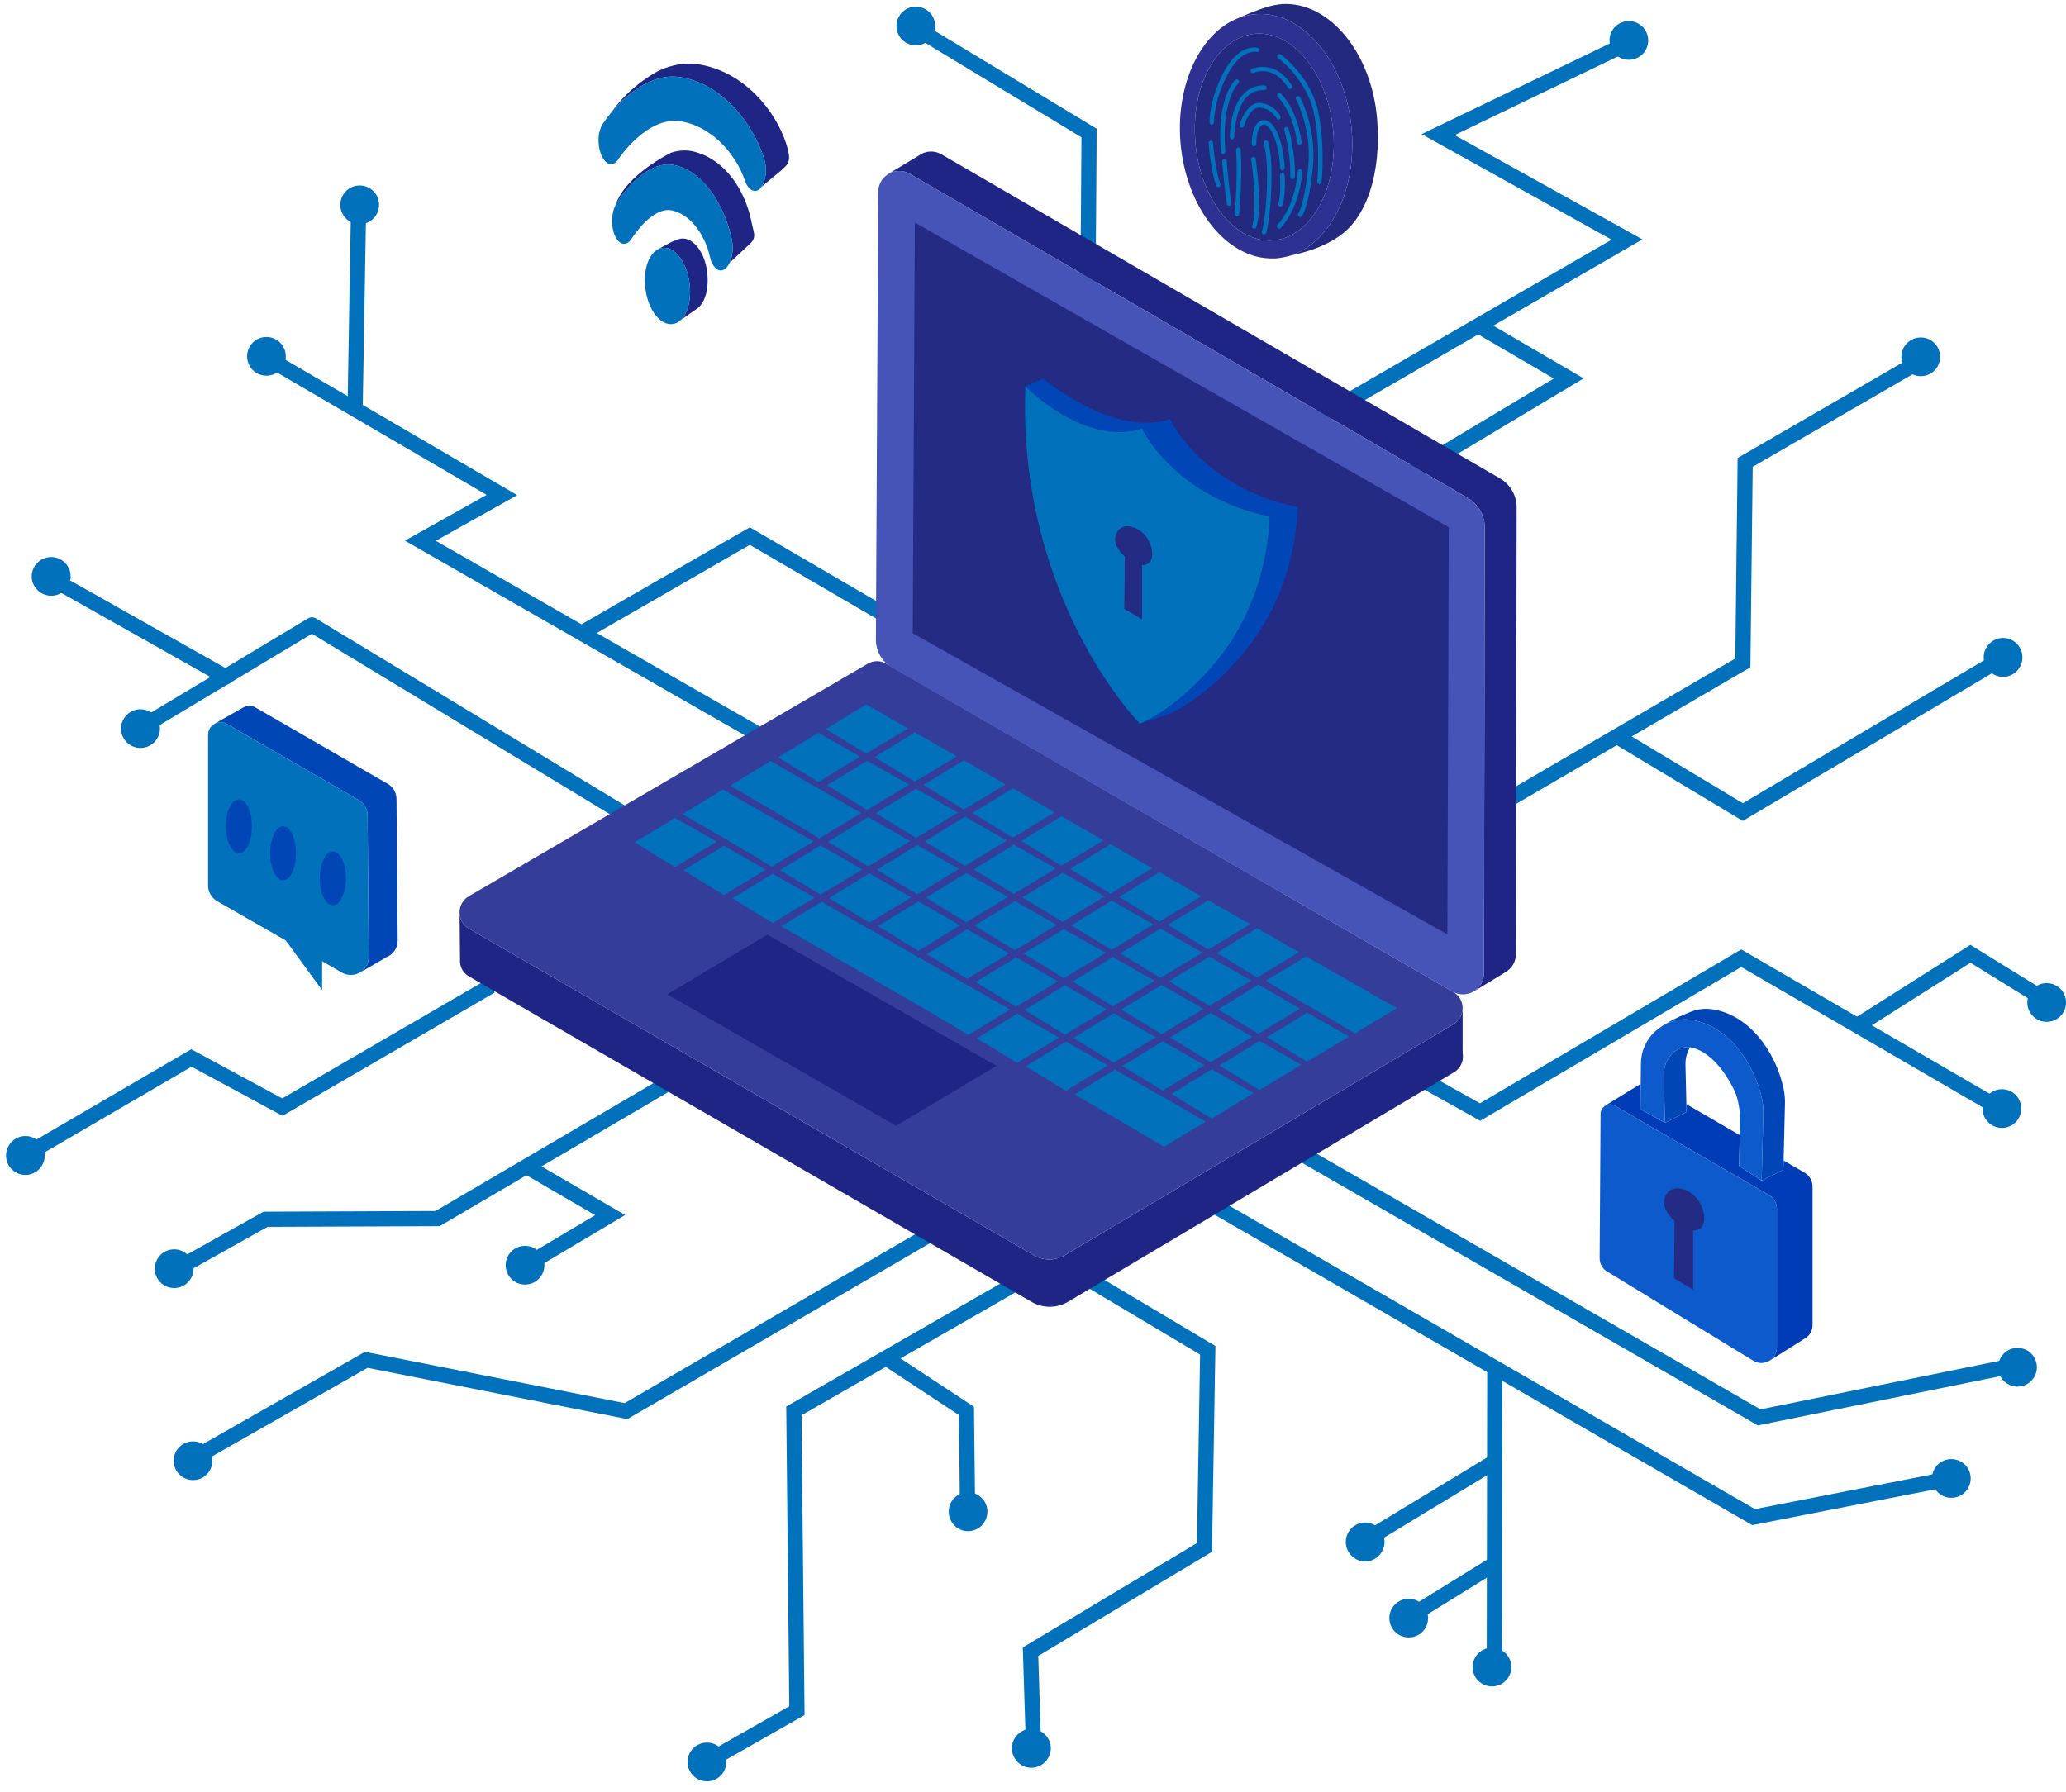 <svg width="136" height="118" viewBox="0 0 136 118" fill="none" xmlns="http://www.w3.org/2000/svg">
<path d="M61.562 1.713C61.562 2.419 60.994 2.987 60.288 2.987C59.582 2.987 59.014 2.419 59.014 1.713C59.014 1.007 59.582 0.439 60.288 0.439C60.994 0.439 61.562 1.007 61.562 1.713Z" fill="#0071BA"/>
<path d="M71.539 30.093L71.692 8.759L60.473 1.975" stroke="#0071BA" stroke-miterlimit="10"/>
<path d="M84.186 75.109L115.803 93.328L132.932 89.844" stroke="#0071BA" stroke-miterlimit="10"/>
<path d="M134.083 90.026C134.083 90.732 133.515 91.3 132.809 91.3C132.103 91.3 131.535 90.732 131.535 90.026C131.535 89.32 132.103 88.752 132.809 88.752C133.515 88.752 134.083 89.32 134.083 90.026Z" fill="#0071BA"/>
<path d="M129.726 97.348C129.726 98.054 129.158 98.622 128.452 98.622C127.746 98.622 127.178 98.054 127.178 97.348C127.178 96.642 127.746 96.074 128.452 96.074C129.158 96.074 129.726 96.642 129.726 97.348Z" fill="#0071BA"/>
<path d="M78.355 78.484L115.436 99.895L128.59 97.317" stroke="#0071BA" stroke-miterlimit="10"/>
<path d="M98.399 90.074L98.368 109.72" stroke="#0071BA" stroke-miterlimit="10"/>
<path d="M98.399 96.242L89.865 101.415" stroke="#0071BA" stroke-miterlimit="10"/>
<path d="M98.353 102.996L92.72 106.48" stroke="#0071BA" stroke-miterlimit="10"/>
<path d="M94.008 106.543C94.008 107.249 93.44 107.817 92.734 107.817C92.028 107.817 91.46 107.249 91.46 106.543C91.46 105.837 92.028 105.27 92.734 105.27C93.44 105.27 94.008 105.837 94.008 106.543Z" fill="#0071BA"/>
<path d="M99.488 109.766C99.488 110.472 98.92 111.04 98.214 111.04C97.508 111.04 96.94 110.472 96.94 109.766C96.94 109.06 97.508 108.492 98.214 108.492C98.92 108.492 99.488 109.06 99.488 109.766Z" fill="#0071BA"/>
<path d="M91.139 101.524C91.139 102.23 90.571 102.813 89.865 102.813C89.159 102.813 88.591 102.23 88.591 101.524C88.591 100.833 89.159 100.25 89.865 100.25C90.571 100.25 91.139 100.833 91.139 101.524Z" fill="#0071BA"/>
<path d="M71.414 84.088L79.503 88.907L79.288 101.892L67.838 108.753L68.037 115.092" stroke="#0071BA" stroke-miterlimit="10"/>
<path d="M69.174 115.108C69.174 115.814 68.59 116.397 67.884 116.397C67.194 116.397 66.61 115.814 66.61 115.108C66.61 114.417 67.194 113.834 67.884 113.834C68.59 113.834 69.174 114.417 69.174 115.108Z" fill="#0071BA"/>
<path d="M13.98 96.182C13.98 96.888 13.413 97.456 12.707 97.456C12.001 97.456 11.433 96.888 11.433 96.182C11.433 95.476 12.001 94.908 12.707 94.908C13.413 94.908 13.98 95.476 13.98 96.182Z" fill="#0071BA"/>
<path d="M61.008 81.402L41.208 92.914L24.11 89.537L12.445 96.183" stroke="#0071BA" stroke-miterlimit="10"/>
<path d="M64.999 99.53C64.999 100.236 64.431 100.819 63.725 100.819C63.019 100.819 62.451 100.236 62.451 99.53C62.451 98.839 63.019 98.256 63.725 98.256C64.431 98.256 64.999 98.839 64.999 99.53Z" fill="#0071BA"/>
<path d="M47.809 116.014C47.809 116.72 47.241 117.288 46.535 117.288C45.829 117.288 45.261 116.72 45.261 116.014C45.261 115.308 45.829 114.74 46.535 114.74C47.241 114.74 47.809 115.308 47.809 116.014Z" fill="#0071BA"/>
<path d="M66.687 84.611L52.26 92.9L52.459 112.638L46.52 116.014" stroke="#0071BA" stroke-miterlimit="10"/>
<path d="M58.491 89.523L63.618 92.9L63.694 99.515" stroke="#0071BA" stroke-miterlimit="10"/>
<path d="M12.737 83.536C12.737 84.242 12.169 84.81 11.463 84.81C10.757 84.81 10.19 84.242 10.19 83.536C10.19 82.83 10.757 82.262 11.463 82.262C12.169 82.262 12.737 82.83 12.737 83.536Z" fill="#0071BA"/>
<path d="M35.837 83.307C35.837 84.013 35.269 84.581 34.563 84.581C33.857 84.581 33.289 84.013 33.289 83.307C33.289 82.601 33.857 82.033 34.563 82.033C35.269 82.033 35.837 82.601 35.837 83.307Z" fill="#0071BA"/>
<path d="M43.925 71.365L28.807 80.237L17.48 80.283L11.448 83.659" stroke="#0071BA" stroke-miterlimit="10"/>
<path d="M34.486 76.707L40.165 80.007L34.486 83.384" stroke="#0071BA" stroke-miterlimit="10"/>
<path d="M98.151 53.316L114.728 43.646L114.881 30.447L126.546 23.693" stroke="#0071BA" stroke-miterlimit="10"/>
<path d="M127.713 23.495C127.713 24.201 127.145 24.768 126.439 24.768C125.733 24.768 125.165 24.201 125.165 23.495C125.165 22.789 125.733 22.221 126.439 22.221C127.145 22.221 127.713 22.789 127.713 23.495Z" fill="#0071BA"/>
<path d="M133.131 43.278C133.131 43.984 132.563 44.567 131.857 44.567C131.151 44.567 130.583 43.984 130.583 43.278C130.583 42.587 131.151 42.004 131.857 42.004C132.563 42.004 133.131 42.587 133.131 43.278Z" fill="#0071BA"/>
<path d="M106.425 48.483L114.728 53.471L132.072 43.188" stroke="#0071BA" stroke-miterlimit="10"/>
<path d="M52.151 49.632L27.67 35.604L33.042 32.595L17.801 23.693" stroke="#0071BA" stroke-miterlimit="10"/>
<path d="M18.814 23.463C18.814 24.169 18.247 24.737 17.541 24.737C16.834 24.737 16.267 24.169 16.267 23.463C16.267 22.757 16.834 22.189 17.541 22.189C18.247 22.189 18.814 22.757 18.814 23.463Z" fill="#0071BA"/>
<path d="M24.953 13.487C24.953 14.193 24.385 14.761 23.679 14.761C22.973 14.761 22.405 14.193 22.405 13.487C22.405 12.781 22.973 12.213 23.679 12.213C24.385 12.213 24.953 12.781 24.953 13.487Z" fill="#0071BA"/>
<path d="M23.373 27.085L23.603 13.732" stroke="#0071BA" stroke-miterlimit="10"/>
<path d="M38.307 41.666L49.358 35.297L58.935 40.884" stroke="#0071BA" stroke-miterlimit="10"/>
<path d="M2.946 76.09C2.946 76.781 2.378 77.364 1.672 77.364C0.966 77.364 0.398 76.781 0.398 76.09C0.398 75.384 0.966 74.801 1.672 74.801C2.378 74.801 2.946 75.384 2.946 76.09Z" fill="#0071BA"/>
<path d="M32.322 64.918L18.586 72.899L12.6 69.661L1.549 76.107" stroke="#0071BA" stroke-miterlimit="10"/>
<path d="M10.529 47.975C10.529 48.681 9.946 49.249 9.24 49.249C8.549 49.249 7.966 48.681 7.966 47.975C7.966 47.269 8.549 46.701 9.24 46.701C9.946 46.701 10.529 47.269 10.529 47.975Z" fill="#0071BA"/>
<path d="M4.65 37.952C4.65 38.658 4.067 39.226 3.376 39.226C2.67 39.226 2.087 38.658 2.087 37.952C2.087 37.246 2.67 36.678 3.376 36.678C4.067 36.678 4.65 37.246 4.65 37.952Z" fill="#0071BA"/>
<path d="M41.133 53.623L20.535 41.145L9.285 47.898" stroke="#0071BA" stroke-linecap="round" stroke-linejoin="round"/>
<path d="M14.857 44.569L3.346 38.076" stroke="#0071BA" stroke-linecap="round" stroke-linejoin="round"/>
<path d="M92.842 70.659L97.431 73.222L114.621 63.092L131.704 73.022" stroke="#0071BA" stroke-miterlimit="10"/>
<path d="M133.055 72.993C133.055 73.699 132.487 74.267 131.781 74.267C131.075 74.267 130.507 73.699 130.507 72.993C130.507 72.287 131.075 71.719 131.781 71.719C132.487 71.719 133.055 72.287 133.055 72.993Z" fill="#0071BA"/>
<path d="M136.002 66.008C136.002 66.714 135.434 67.282 134.728 67.282C134.022 67.282 133.454 66.714 133.454 66.008C133.454 65.302 134.022 64.734 134.728 64.734C135.434 64.734 136.002 65.302 136.002 66.008Z" fill="#0071BA"/>
<path d="M122.402 67.436L129.708 62.801L134.773 65.932" stroke="#0071BA" stroke-miterlimit="10"/>
<path d="M108.497 2.665C108.497 3.371 107.929 3.938 107.223 3.938C106.517 3.938 105.949 3.371 105.949 2.665C105.949 1.959 106.517 1.391 107.223 1.391C107.929 1.391 108.497 1.959 108.497 2.665Z" fill="#0071BA"/>
<path d="M97.324 21.451L103.264 24.92L92.32 31.474" stroke="#0071BA" stroke-miterlimit="10"/>
<path d="M86.688 27.589L107.101 15.771L94.669 8.864L107.408 2.725" stroke="#0071BA" stroke-miterlimit="10"/>
<path d="M96.281 69.325V66.363C96.281 66.777 96.081 67.207 95.682 67.437L70.096 82.648C69.483 83.016 68.7 83.031 68.07 82.663L30.866 61.144C30.451 60.899 30.252 60.484 30.252 60.055L30.283 63.17C30.252 63.615 30.451 64.061 30.897 64.306L67.902 85.717C68.654 86.162 69.575 86.147 70.327 85.702L95.698 70.614C96.189 70.323 96.373 69.801 96.281 69.325Z" fill="#1E2584"/>
<path d="M30.866 61.144L68.07 82.662C68.7 83.031 69.483 83.015 70.096 82.647L95.682 67.436C96.081 67.206 96.281 66.776 96.281 66.362C96.281 65.963 96.066 65.549 95.667 65.318L58.355 43.708C57.971 43.478 57.495 43.478 57.112 43.708L30.866 59.01C30.467 59.24 30.252 59.655 30.252 60.054C30.252 60.484 30.451 60.898 30.866 61.144Z" fill="#353D9B"/>
<path d="M57.018 46.381L54.362 48.008L57.018 49.619L59.765 47.962L57.018 46.381Z" fill="#0071BA"/>
<path d="M60.226 48.223L57.57 49.85L60.226 51.461L62.988 49.803L60.226 48.223Z" fill="#0071BA"/>
<path d="M63.448 50.065L60.793 51.691L63.448 53.303L66.196 51.645L63.448 50.065Z" fill="#0071BA"/>
<path d="M66.671 51.904L64.016 53.531L66.671 55.158L69.418 53.485L66.671 51.904Z" fill="#0071BA"/>
<path d="M69.879 53.748L67.224 55.375L69.879 57.002L72.642 55.329L69.879 53.748Z" fill="#0071BA"/>
<path d="M73.103 55.59L70.448 57.217L73.103 58.844L75.851 57.171L73.103 55.59Z" fill="#0071BA"/>
<path d="M76.326 57.432L73.671 59.059L76.326 60.685L79.073 59.013L76.326 57.432Z" fill="#0071BA"/>
<path d="M79.534 59.273L76.879 60.9L79.534 62.527L82.297 60.854L79.534 59.273Z" fill="#0071BA"/>
<path d="M82.757 61.113L80.102 62.74L82.757 64.367L85.504 62.694L82.757 61.113Z" fill="#0071BA"/>
<path d="M85.98 62.973L83.324 64.584L87.883 67.255L90.031 65.29L85.98 62.973Z" fill="#0071BA"/>
<path d="M89.188 64.812L86.532 66.424L89.188 68.051L91.95 66.378L89.188 64.812Z" fill="#0071BA"/>
<path d="M53.872 48.254L51.217 49.865L53.872 51.492L56.619 49.819L53.872 48.254Z" fill="#0071BA"/>
<path d="M57.079 50.096L54.44 51.707L57.079 53.334L59.842 51.661L57.079 50.096Z" fill="#0071BA"/>
<path d="M60.303 51.938L57.648 53.549L60.303 55.176L63.05 53.503L60.303 51.938Z" fill="#0071BA"/>
<path d="M63.525 53.777L60.87 55.404L63.525 57.016L66.273 55.343L63.525 53.777Z" fill="#0071BA"/>
<path d="M66.735 55.621L64.095 57.248L66.735 58.86L69.497 57.187L66.735 55.621Z" fill="#0071BA"/>
<path d="M69.958 57.463L67.303 59.09L69.958 60.701L72.705 59.028L69.958 57.463Z" fill="#0071BA"/>
<path d="M73.181 59.305L70.525 60.932L73.181 62.543L75.928 60.87L73.181 59.305Z" fill="#0071BA"/>
<path d="M76.388 61.147L73.748 62.773L76.388 64.385L79.151 62.727L76.388 61.147Z" fill="#0071BA"/>
<path d="M79.611 62.986L76.956 64.613L79.611 66.225L82.359 64.567L79.611 62.986Z" fill="#0071BA"/>
<path d="M82.834 64.83L80.179 66.457L82.834 68.069L85.581 66.411L82.834 64.83Z" fill="#0071BA"/>
<path d="M86.043 66.672L83.403 68.299L86.043 69.91L88.806 68.253L86.043 66.672Z" fill="#0071BA"/>
<path d="M50.727 50.109L48.071 51.736L52.737 54.468L54.456 52.258L50.727 50.109Z" fill="#0071BA"/>
<path d="M53.934 51.951L51.294 53.578L53.934 55.205L56.697 53.532L53.934 51.951Z" fill="#0071BA"/>
<path d="M57.157 53.809L54.502 55.42L57.157 57.047L59.905 55.374L57.157 53.809Z" fill="#0071BA"/>
<path d="M60.38 55.65L57.725 57.262L60.38 58.889L63.127 57.216L60.38 55.65Z" fill="#0071BA"/>
<path d="M63.605 57.49L60.949 59.102L63.605 60.729L66.352 59.056L63.605 57.49Z" fill="#0071BA"/>
<path d="M66.812 59.332L64.157 60.944L66.812 62.571L69.56 60.898L66.812 59.332Z" fill="#0071BA"/>
<path d="M70.035 61.176L67.38 62.787L70.035 64.414L72.782 62.741L70.035 61.176Z" fill="#0071BA"/>
<path d="M73.258 63.018L70.603 64.629L73.258 66.256L76.005 64.583L73.258 63.018Z" fill="#0071BA"/>
<path d="M76.466 64.859L73.811 66.471L76.466 68.098L79.213 66.425L76.466 64.859Z" fill="#0071BA"/>
<path d="M79.689 66.701L77.033 68.313L79.689 69.94L82.436 68.267L79.689 66.701Z" fill="#0071BA"/>
<path d="M82.913 68.541L80.258 70.153L82.913 71.779L85.66 70.107L82.913 68.541Z" fill="#0071BA"/>
<path d="M47.578 51.984L44.923 53.611L49.343 56.159L51.814 54.425L47.578 51.984Z" fill="#0071BA"/>
<path d="M50.801 53.826L48.145 55.453L50.801 57.065L53.548 55.407L50.801 53.826Z" fill="#0071BA"/>
<path d="M54.009 55.668L51.353 57.295L54.009 58.907L56.772 57.249L54.009 55.668Z" fill="#0071BA"/>
<path d="M57.231 57.508L54.576 59.135L57.231 60.746L59.979 59.089L57.231 57.508Z" fill="#0071BA"/>
<path d="M60.456 59.352L57.801 60.978L60.456 62.605L63.203 60.932L60.456 59.352Z" fill="#0071BA"/>
<path d="M63.664 61.193L61.009 62.82L63.664 64.447L66.427 62.774L63.664 61.193Z" fill="#0071BA"/>
<path d="M66.887 63.035L64.231 64.662L66.887 66.289L69.634 64.616L66.887 63.035Z" fill="#0071BA"/>
<path d="M70.109 64.877L67.454 66.504L70.109 68.131L72.857 66.458L70.109 64.877Z" fill="#0071BA"/>
<path d="M73.317 66.717L70.662 68.344L73.317 69.971L76.08 68.298L73.317 66.717Z" fill="#0071BA"/>
<path d="M76.54 68.561L73.885 70.188L76.54 71.814L79.287 70.141L76.54 68.561Z" fill="#0071BA"/>
<path d="M79.765 70.402L77.109 72.029L79.765 73.656L82.512 71.983L79.765 70.402Z" fill="#0071BA"/>
<path d="M44.433 53.853L41.777 55.465L44.433 57.092L47.18 55.419L44.433 53.853Z" fill="#0071BA"/>
<path d="M47.655 55.695L45 57.307L47.655 58.934L50.403 57.261L47.655 55.695Z" fill="#0071BA"/>
<path d="M50.864 57.537L48.224 59.149L50.864 60.776L53.626 59.103L50.864 57.537Z" fill="#0071BA"/>
<path d="M54.086 59.377L51.431 60.989L55.713 63.444L58.123 61.695L54.086 59.377Z" fill="#0071BA"/>
<path d="M57.311 61.221L54.655 62.848L59.152 65.442L61.47 63.615L57.311 61.221Z" fill="#0071BA"/>
<path d="M60.518 63.062L57.878 64.689L62.452 67.36L64.693 65.457L60.518 63.062Z" fill="#0071BA"/>
<path d="M63.741 64.904L61.086 66.531L63.741 68.143L66.489 66.47L63.741 64.904Z" fill="#0071BA"/>
<path d="M66.964 66.746L64.309 68.373L66.964 69.985L69.711 68.312L66.964 66.746Z" fill="#0071BA"/>
<path d="M70.172 68.586L67.532 70.213L70.172 71.825L72.935 70.151L70.172 68.586Z" fill="#0071BA"/>
<path d="M73.394 70.43L70.739 72.057L75.344 74.743L77.6 72.839L73.394 70.43Z" fill="#0071BA"/>
<path d="M76.619 72.272L73.964 73.898L76.619 75.51L79.367 73.852L76.619 72.272Z" fill="#0071BA"/>
<path d="M50.51 61.541L43.926 65.47L58.983 74.127L65.598 70.182L50.51 61.541Z" fill="#1E2584"/>
<path d="M58.334 11.551H58.349C58.38 11.521 58.416 11.495 58.457 11.475L58.334 11.551Z" fill="#1E2584"/>
<path d="M98.747 31.505L61.987 10.171C61.465 9.864 60.882 9.94 60.453 10.263L58.519 11.429C58.918 11.214 59.424 11.184 59.885 11.445L96.629 32.794C97.304 33.193 97.734 33.915 97.734 34.697L97.688 64.105C97.672 64.612 97.411 65.026 97.028 65.272L99.054 64.044V64.028C99.484 63.813 99.79 63.368 99.79 62.816L99.837 33.408C99.837 32.625 99.422 31.904 98.747 31.505Z" fill="#1E2584"/>
<path d="M97.687 64.106L97.733 34.699C97.733 33.916 97.303 33.195 96.628 32.796L59.884 11.446C59.423 11.185 58.917 11.216 58.518 11.431C58.497 11.451 58.477 11.466 58.456 11.477C58.415 11.497 58.38 11.523 58.349 11.553C58.027 11.799 57.812 12.183 57.812 12.643L57.658 42.112C57.658 42.864 58.057 43.57 58.702 43.938L95.615 65.288C96.091 65.564 96.612 65.518 97.027 65.273C97.411 65.027 97.671 64.613 97.687 64.106Z" fill="#4653B7"/>
<path d="M60.084 41.696L60.222 14.652L95.37 34.713L95.278 61.526L60.084 41.696Z" fill="#242B84"/>
<path d="M85.41 33.392C79.117 32.088 77.014 27.606 77.014 27.606C73.238 28.818 68.665 24.92 68.665 24.92L67.498 25.442C67.498 25.442 67.928 25.887 68.649 26.424C70.077 27.514 72.655 29.033 75.172 28.22C75.172 28.22 77.275 32.702 83.568 34.006C83.568 34.006 83.66 39.148 80.145 43.446C78.81 45.088 77.536 46.131 76.6 46.776C75.648 47.421 75.034 47.651 75.034 47.651L76.876 47.037C76.876 47.037 79.286 46.147 81.987 42.831C85.502 38.534 85.41 33.392 85.41 33.392Z" fill="#0046B7"/>
<path fill-rule="evenodd" clip-rule="evenodd" d="M76.6 46.778C75.648 47.422 75.034 47.653 75.034 47.653C75.034 47.653 66.976 39.487 67.498 25.443C67.498 25.443 67.928 25.889 68.649 26.426C70.076 27.515 72.655 29.035 75.172 28.221C75.172 28.221 77.275 32.703 83.568 34.008C83.568 34.008 83.66 39.15 80.145 43.447C78.81 45.089 77.536 46.133 76.6 46.778ZM75.172 40.761V37.2C76.001 37.231 76.001 36.187 75.494 35.42C75.003 34.652 73.852 34.33 73.499 35.128C73.146 35.926 74.052 36.632 74.052 36.632L74.021 40.086L75.172 40.761Z" fill="#0071BA"/>
<path d="M75.172 37.199C76.001 37.23 76.001 36.186 75.494 35.419C75.003 34.651 73.852 34.329 73.499 35.127C73.146 35.925 74.051 36.631 74.051 36.631L74.02 40.085L75.172 40.76V37.199Z" fill="#242B84"/>
<path d="M90.657 7.883C90.304 3.478 87.495 0.071 84.379 0.27C84.021 0.301 83.673 0.372 83.336 0.485C82.752 0.654 81.939 1.007 81.478 1.206C81.878 1.053 82.277 0.961 82.706 0.93C85.822 0.731 88.631 4.169 88.984 8.604C89.291 12.549 87.572 15.956 84.993 16.816C86.543 16.493 87.48 16.002 88.032 15.634C89.981 14.406 90.933 11.367 90.657 7.883Z" fill="#22297F"/>
<path d="M83.289 17.105C83.243 17.121 83.243 17.121 83.289 17.105V17.105Z" fill="#22297F"/>
<path d="M83.55 17.062C83.448 17.083 83.371 17.098 83.32 17.108C83.382 17.093 83.458 17.078 83.55 17.062Z" fill="#22297F"/>
<path d="M83.55 17.062C83.632 17.051 83.734 17.036 83.857 17.016C83.749 17.031 83.642 17.046 83.55 17.062Z" fill="#22297F"/>
<path fill-rule="evenodd" clip-rule="evenodd" d="M84.993 16.816C84.666 16.918 84.328 16.985 83.98 17.015C83.939 17.015 83.898 17.015 83.857 17.015C80.803 17.123 78.056 13.715 77.703 9.326C77.411 5.504 79.038 2.173 81.478 1.206C81.877 1.053 82.276 0.961 82.706 0.93C85.822 0.731 88.631 4.169 88.984 8.604C89.291 12.549 87.572 15.956 84.993 16.816ZM83.765 15.833C86.267 15.665 88.063 12.488 87.771 8.727C87.464 4.967 85.193 2.051 82.676 2.219C80.174 2.388 78.378 5.565 78.685 9.326C78.977 13.071 81.263 15.987 83.765 15.833Z" fill="#2E3192"/>
<path d="M87.772 8.726C87.465 4.965 85.193 2.049 82.676 2.218C80.174 2.387 78.379 5.564 78.686 9.324C78.977 13.069 81.264 15.985 83.766 15.832C86.268 15.663 88.063 12.486 87.772 8.726Z" fill="#22297F"/>
<path d="M79.76 8.207C79.683 8.207 79.621 8.145 79.621 8.068C79.621 8.007 79.575 6.595 80.558 4.753C81.555 2.85 82.737 3.126 82.783 3.142C82.875 3.157 82.921 3.234 82.891 3.31C82.875 3.402 82.799 3.449 82.722 3.418C82.676 3.418 81.709 3.203 80.819 4.891C79.882 6.656 79.913 8.038 79.913 8.053C79.913 8.13 79.852 8.207 79.775 8.207C79.775 8.207 79.77 8.207 79.76 8.207Z" fill="#0071BA"/>
<path d="M86.85 12.12C86.85 12.12 86.845 12.12 86.835 12.12C86.758 12.105 86.697 12.043 86.712 11.951C86.712 11.936 86.958 9.542 86.467 7.347C85.975 5.198 84.164 3.847 84.134 3.832C84.072 3.786 84.057 3.694 84.103 3.632C84.164 3.556 84.256 3.54 84.318 3.586C84.395 3.648 86.252 5.029 86.758 7.285C87.249 9.526 87.004 11.967 87.004 11.982C86.988 12.059 86.927 12.12 86.85 12.12Z" fill="#0071BA"/>
<path d="M80.512 10.156C80.435 10.156 80.374 10.095 80.374 10.018C80.067 6.442 81.264 5.306 81.325 5.26C81.386 5.198 81.479 5.214 81.525 5.275C81.586 5.337 81.586 5.429 81.525 5.475C81.509 5.49 80.374 6.595 80.665 9.987C80.665 10.064 80.604 10.141 80.527 10.156C80.527 10.156 80.522 10.156 80.512 10.156Z" fill="#0071BA"/>
<path d="M84.916 5.858C84.87 5.858 84.824 5.828 84.794 5.782C83.842 4.247 82.584 4.769 82.537 4.799C82.461 4.83 82.369 4.799 82.338 4.723C82.307 4.646 82.338 4.554 82.415 4.523C82.43 4.523 83.95 3.863 85.039 5.628C85.085 5.705 85.07 5.797 84.993 5.843C84.973 5.853 84.947 5.858 84.916 5.858Z" fill="#0071BA"/>
<path d="M81.739 8.406C81.729 8.406 81.719 8.406 81.709 8.406C81.617 8.375 81.571 8.298 81.601 8.222C81.617 8.16 82.046 6.672 82.998 6.779C83.903 6.886 84.272 7.623 84.287 7.654C84.318 7.731 84.287 7.823 84.226 7.853C84.149 7.899 84.057 7.869 84.026 7.792C84.011 7.761 83.704 7.163 82.967 7.086C82.261 6.994 81.893 8.283 81.893 8.298C81.862 8.36 81.801 8.406 81.739 8.406Z" fill="#0071BA"/>
<path d="M81.109 9.174C81.017 9.174 80.956 9.097 80.956 9.021C80.956 8.944 80.956 7.041 81.923 6.12C82.281 5.772 82.721 5.608 83.243 5.629C83.32 5.644 83.381 5.705 83.381 5.782C83.381 5.874 83.304 5.936 83.228 5.936C82.798 5.92 82.43 6.043 82.123 6.335C81.263 7.163 81.248 9.005 81.248 9.021C81.248 9.097 81.186 9.174 81.109 9.174Z" fill="#0071BA"/>
<path d="M80.205 12.32C80.143 12.32 80.082 12.29 80.067 12.228C79.713 11.369 79.56 9.496 79.56 9.42C79.545 9.343 79.606 9.266 79.698 9.266C79.775 9.251 79.852 9.312 79.852 9.404C79.852 9.42 80.005 11.307 80.343 12.121C80.373 12.198 80.327 12.29 80.251 12.32C80.24 12.32 80.225 12.32 80.205 12.32Z" fill="#0071BA"/>
<path d="M81.416 14.254C81.416 14.254 81.411 14.254 81.401 14.254C81.324 14.239 81.263 14.162 81.263 14.085C81.278 14.07 81.493 11.937 81.37 9.864C81.37 9.788 81.431 9.711 81.508 9.711C81.6 9.711 81.662 9.772 81.677 9.849C81.784 11.952 81.57 14.101 81.57 14.116C81.554 14.193 81.493 14.254 81.416 14.254Z" fill="#0071BA"/>
<path d="M85.531 9.525C85.469 9.525 85.392 9.464 85.392 9.387C85.086 7.269 84.134 6.409 84.119 6.394C84.073 6.333 84.057 6.24 84.119 6.179C84.165 6.118 84.257 6.118 84.318 6.164C84.364 6.21 85.362 7.115 85.684 9.356C85.7 9.433 85.638 9.51 85.561 9.525C85.551 9.525 85.541 9.525 85.531 9.525Z" fill="#0071BA"/>
<path d="M85.593 14.285C85.562 14.285 85.531 14.275 85.501 14.254C85.439 14.193 85.424 14.101 85.47 14.039C85.47 14.039 85.869 13.487 86.115 11.016C86.376 8.514 85.332 6.565 85.317 6.549C85.27 6.472 85.301 6.38 85.378 6.334C85.439 6.304 85.531 6.334 85.578 6.396C85.624 6.488 86.683 8.437 86.422 11.046C86.161 13.594 85.746 14.177 85.7 14.223C85.67 14.269 85.639 14.285 85.593 14.285Z" fill="#0071BA"/>
<path d="M84.425 11.216C84.333 11.216 84.272 11.139 84.272 11.062C84.226 9.835 83.858 8.653 83.428 8.3C83.336 8.228 83.249 8.197 83.167 8.208C82.752 8.284 82.691 9.175 82.706 9.482C82.706 9.574 82.63 9.635 82.553 9.635C82.476 9.635 82.399 9.574 82.399 9.497C82.399 9.343 82.384 8.054 83.121 7.916C83.29 7.885 83.459 7.947 83.612 8.07C84.118 8.469 84.517 9.727 84.564 11.047C84.564 11.139 84.502 11.201 84.425 11.216Z" fill="#0071BA"/>
<path d="M82.567 15.052C82.547 15.052 82.532 15.052 82.521 15.052C82.445 15.021 82.399 14.944 82.429 14.868C82.813 13.594 82.368 10.524 82.353 10.493C82.353 10.417 82.399 10.34 82.491 10.325C82.567 10.309 82.644 10.371 82.659 10.447C82.675 10.586 83.12 13.624 82.706 14.944C82.69 15.006 82.629 15.052 82.567 15.052Z" fill="#0071BA"/>
<path d="M85.086 11.797C85.086 11.797 85.081 11.797 85.07 11.797C84.994 11.797 84.932 11.72 84.932 11.644C84.994 10.14 84.533 8.559 84.533 8.543C84.518 8.467 84.564 8.375 84.641 8.359C84.717 8.329 84.794 8.375 84.825 8.451C84.84 8.528 85.301 10.109 85.239 11.659C85.224 11.736 85.162 11.797 85.086 11.797Z" fill="#0071BA"/>
<path d="M84.195 15.053C84.164 15.053 84.134 15.037 84.103 15.007C84.041 14.96 84.041 14.868 84.088 14.807C85.3 13.518 85.423 11.307 85.438 11.277C85.438 11.2 85.5 11.139 85.592 11.139C85.668 11.139 85.73 11.215 85.73 11.292C85.73 11.384 85.592 13.64 84.302 15.007C84.272 15.037 84.241 15.053 84.195 15.053Z" fill="#0071BA"/>
<path d="M83.213 15.435C83.192 15.435 83.172 15.435 83.152 15.435C83.075 15.405 83.044 15.312 83.059 15.236C83.075 15.236 83.305 14.514 83.397 12.396C83.474 10.278 83.198 9.449 83.182 9.434C83.167 9.357 83.198 9.281 83.274 9.25C83.351 9.219 83.443 9.265 83.474 9.342C83.489 9.373 83.781 10.232 83.689 12.412C83.597 14.576 83.351 15.312 83.351 15.343C83.32 15.405 83.274 15.435 83.213 15.435Z" fill="#0071BA"/>
<path d="M84.287 13.608C84.267 13.608 84.252 13.608 84.241 13.608C84.165 13.578 84.119 13.501 84.149 13.409C84.349 12.764 84.257 11.567 84.257 11.552C84.257 11.475 84.318 11.398 84.395 11.383C84.487 11.383 84.548 11.444 84.564 11.521C84.564 11.582 84.656 12.795 84.425 13.501C84.41 13.562 84.349 13.608 84.287 13.608Z" fill="#0071BA"/>
<path d="M80.894 13.548C80.833 13.548 80.756 13.502 80.756 13.425C80.511 11.538 80.449 10.647 80.449 10.632C80.449 10.555 80.511 10.479 80.587 10.479C80.679 10.479 80.741 10.54 80.756 10.617C80.756 10.632 80.802 11.507 81.048 13.379C81.063 13.472 81.002 13.548 80.925 13.548C80.915 13.548 80.904 13.548 80.894 13.548Z" fill="#0071BA"/>
<path d="M44.814 15.711C44.646 15.742 44.431 15.834 44.216 15.926L43.295 16.417V16.433C43.387 16.381 43.479 16.346 43.571 16.325C44.369 16.187 45.183 17.2 45.382 18.581C45.536 19.656 45.29 20.638 44.799 21.083L45.827 20.362C46.411 20.009 46.687 19.011 46.549 17.906C46.395 16.586 45.612 15.604 44.814 15.711Z" fill="#1E2584"/>
<path d="M44.508 21.283L44.554 21.252C44.533 21.262 44.518 21.267 44.508 21.267V21.283Z" fill="#1E2584"/>
<path d="M51.751 9.45C51.014 7.224 48.973 4.753 46.057 4.246C45.105 4.078 44.215 4.277 43.417 4.63C43.417 4.63 41.56 5.52 40.225 7.424C41.084 6.395 42.834 4.738 44.844 5.091C47.561 5.551 49.541 8.099 50.293 10.416C50.508 11.092 50.431 11.905 50.109 12.32L51.061 11.522L51.383 11.261C51.398 11.245 51.659 11 51.675 10.984C52.074 10.631 51.966 10.14 51.751 9.45Z" fill="#1E2584"/>
<path d="M45.704 9.989C45.198 9.85 44.676 9.896 44.185 10.05C44.185 10.05 41.192 11.493 40.517 13.503C40.532 13.473 40.547 13.442 40.563 13.411C40.639 13.289 42.45 10.372 44.492 10.894C46.441 11.385 47.746 13.703 48.175 15.775C48.283 16.312 48.221 16.88 48.037 17.294L48.958 16.435L49.373 16.051C49.833 15.621 49.603 15.299 49.465 14.593C49.066 12.598 47.792 10.526 45.704 9.989Z" fill="#1E2584"/>
<path d="M45.383 18.583C45.183 17.202 44.37 16.189 43.571 16.327C43.479 16.348 43.387 16.383 43.295 16.434C42.666 16.757 42.313 17.862 42.497 19.09C42.697 20.471 43.51 21.469 44.308 21.331C44.38 21.32 44.446 21.3 44.508 21.269C44.518 21.269 44.533 21.264 44.554 21.254C44.636 21.213 44.717 21.157 44.799 21.085C45.29 20.64 45.536 19.658 45.383 18.583Z" fill="#0071BA"/>
<path d="M48.175 15.771C47.745 13.699 46.441 11.382 44.491 10.891C42.45 10.369 40.639 13.285 40.562 13.408C40.547 13.438 40.532 13.469 40.516 13.5C40.24 14.052 40.209 14.927 40.486 15.526C40.762 16.155 41.268 16.232 41.59 15.695C41.606 15.679 42.957 13.515 44.292 13.868C45.689 14.221 46.502 15.833 46.717 16.846C46.824 17.368 47.07 17.721 47.346 17.797C47.469 17.828 47.607 17.797 47.73 17.705C47.853 17.613 47.96 17.46 48.037 17.291C48.221 16.877 48.282 16.309 48.175 15.771Z" fill="#0071BA"/>
<path d="M50.294 10.417C49.542 8.1 47.562 5.552 44.845 5.091C42.834 4.738 41.085 6.396 40.225 7.424C39.888 7.839 39.688 8.146 39.657 8.192C39.55 8.361 39.473 8.591 39.427 8.836C39.366 9.297 39.412 9.819 39.596 10.233C39.872 10.878 40.363 11.001 40.686 10.509C40.701 10.479 42.589 7.609 44.83 7.992C47.101 8.376 48.575 10.494 49.004 11.814C49.142 12.259 49.388 12.52 49.634 12.566C49.787 12.597 49.925 12.535 50.063 12.397C50.079 12.367 50.094 12.351 50.109 12.32C50.432 11.906 50.509 11.093 50.294 10.417Z" fill="#0071BA"/>
<path d="M26.178 61.938L26.101 52.622C26.101 52.192 25.871 51.809 25.518 51.609L16.831 46.59C16.555 46.421 16.248 46.452 16.002 46.59L14.053 47.695H14.068C14.298 47.526 14.636 47.496 14.928 47.664L23.615 52.683C23.968 52.898 24.198 53.282 24.198 53.696L24.275 63.013C24.275 63.443 24.044 63.796 23.738 64.01L25.411 63.044H25.395C25.84 62.89 26.178 62.46 26.178 61.938Z" fill="#0046B7"/>
<path d="M24.274 63.014L24.198 53.697C24.198 53.283 23.967 52.899 23.614 52.684L14.927 47.665C14.636 47.496 14.298 47.527 14.068 47.696C13.853 47.834 13.699 48.08 13.699 48.371V58.317C13.699 58.731 13.929 59.115 14.283 59.33L18.81 61.924L21.205 65.193V63.29L22.509 64.042C22.924 64.272 23.384 64.226 23.737 64.011C24.044 63.796 24.274 63.443 24.274 63.014Z" fill="#0071BA"/>
<path d="M16.586 54.404C16.586 55.386 16.203 56.184 15.727 56.184C15.251 56.184 14.867 55.386 14.867 54.404C14.867 53.421 15.251 52.639 15.727 52.639C16.203 52.639 16.586 53.421 16.586 54.404Z" fill="#0046B7"/>
<path d="M19.487 56.183C19.487 57.165 19.119 57.963 18.643 57.963C18.167 57.963 17.783 57.165 17.783 56.183C17.783 55.2 18.167 54.402 18.643 54.402C19.119 54.402 19.487 55.2 19.487 56.183Z" fill="#0046B7"/>
<path d="M22.772 57.828C22.772 58.81 22.388 59.608 21.912 59.608C21.436 59.608 21.053 58.81 21.053 57.828C21.053 56.861 21.436 56.062 21.912 56.062C22.388 56.062 22.772 56.861 22.772 57.828Z" fill="#0046B7"/>
<path d="M119.314 87.252V78.12C119.314 77.752 119.114 77.399 118.792 77.215L117.411 76.416L117.395 77.031H117.38L115.968 77.737L114.479 76.77L114.525 74.744L111.01 72.702V73.224L109.598 73.93L107.987 73.04L108.002 71.352C107.961 71.382 107.92 71.413 107.879 71.444L105.623 72.825V72.84C105.823 72.702 106.068 72.671 106.298 72.81L116.444 78.688C116.766 78.872 116.966 79.21 116.966 79.578V88.711C116.966 89.125 116.735 89.447 116.428 89.616V89.632L118.792 88.143C119.099 87.974 119.314 87.652 119.314 87.252Z" fill="#003CB5"/>
<path d="M116.966 88.711V79.579C116.966 79.21 116.766 78.873 116.444 78.689L106.298 72.81C106.068 72.672 105.823 72.703 105.623 72.841C105.47 72.948 105.362 73.132 105.362 73.347L105.301 82.848C105.301 83.201 105.485 83.539 105.792 83.723L115.4 89.586C115.738 89.801 116.121 89.786 116.428 89.617C116.735 89.448 116.966 89.126 116.966 88.711Z" fill="#0D5ACC"/>
<path d="M111.256 68.956C110.734 68.894 110.35 69.109 110.059 69.386C109.706 69.754 109.521 70.26 109.521 70.767L109.598 73.929L111.01 73.223V72.701L110.949 70.076C110.949 69.677 111.041 69.293 111.256 68.956Z" fill="#0046B7"/>
<path d="M111.302 67.146C113.65 67.483 115.431 69.832 115.999 72.395C116.06 72.686 116.075 72.993 116.075 73.3L115.968 77.736L117.38 77.03H117.395L117.411 76.416L117.503 72.594C117.503 72.287 117.472 71.98 117.411 71.689C116.858 69.126 115.062 66.793 112.714 66.455C112.115 66.363 111.594 66.486 111.148 66.685C110.212 67.053 109.537 67.483 109.414 67.56C109.921 67.253 110.535 67.038 111.302 67.146Z" fill="#0046B7"/>
<path d="M107.987 73.039L109.599 73.929L109.522 70.767C109.522 70.261 109.706 69.754 110.059 69.386C110.351 69.11 110.735 68.895 111.257 68.956C111.441 68.987 111.656 69.048 111.87 69.156C112.96 69.693 113.758 70.921 114.203 71.873C114.434 72.41 114.556 73.177 114.541 73.76L114.526 74.743L114.48 76.769L115.968 77.736L116.076 73.3C116.076 72.993 116.061 72.686 115.999 72.394C115.431 69.831 113.651 67.483 111.303 67.145C110.535 67.038 109.921 67.253 109.415 67.56C109.241 67.672 109.082 67.795 108.939 67.928C108.356 68.465 108.018 69.233 108.018 70.031L108.003 71.351L107.987 73.039Z" fill="#0D5ACC"/>
<path d="M110.228 80.391C110.228 80.391 109.245 79.623 109.629 78.748C110.028 77.873 111.287 78.242 111.824 79.086C112.361 79.915 112.361 81.051 111.455 81.02V84.918L110.197 84.166L110.228 80.391Z" fill="#242B84"/>
</svg>

